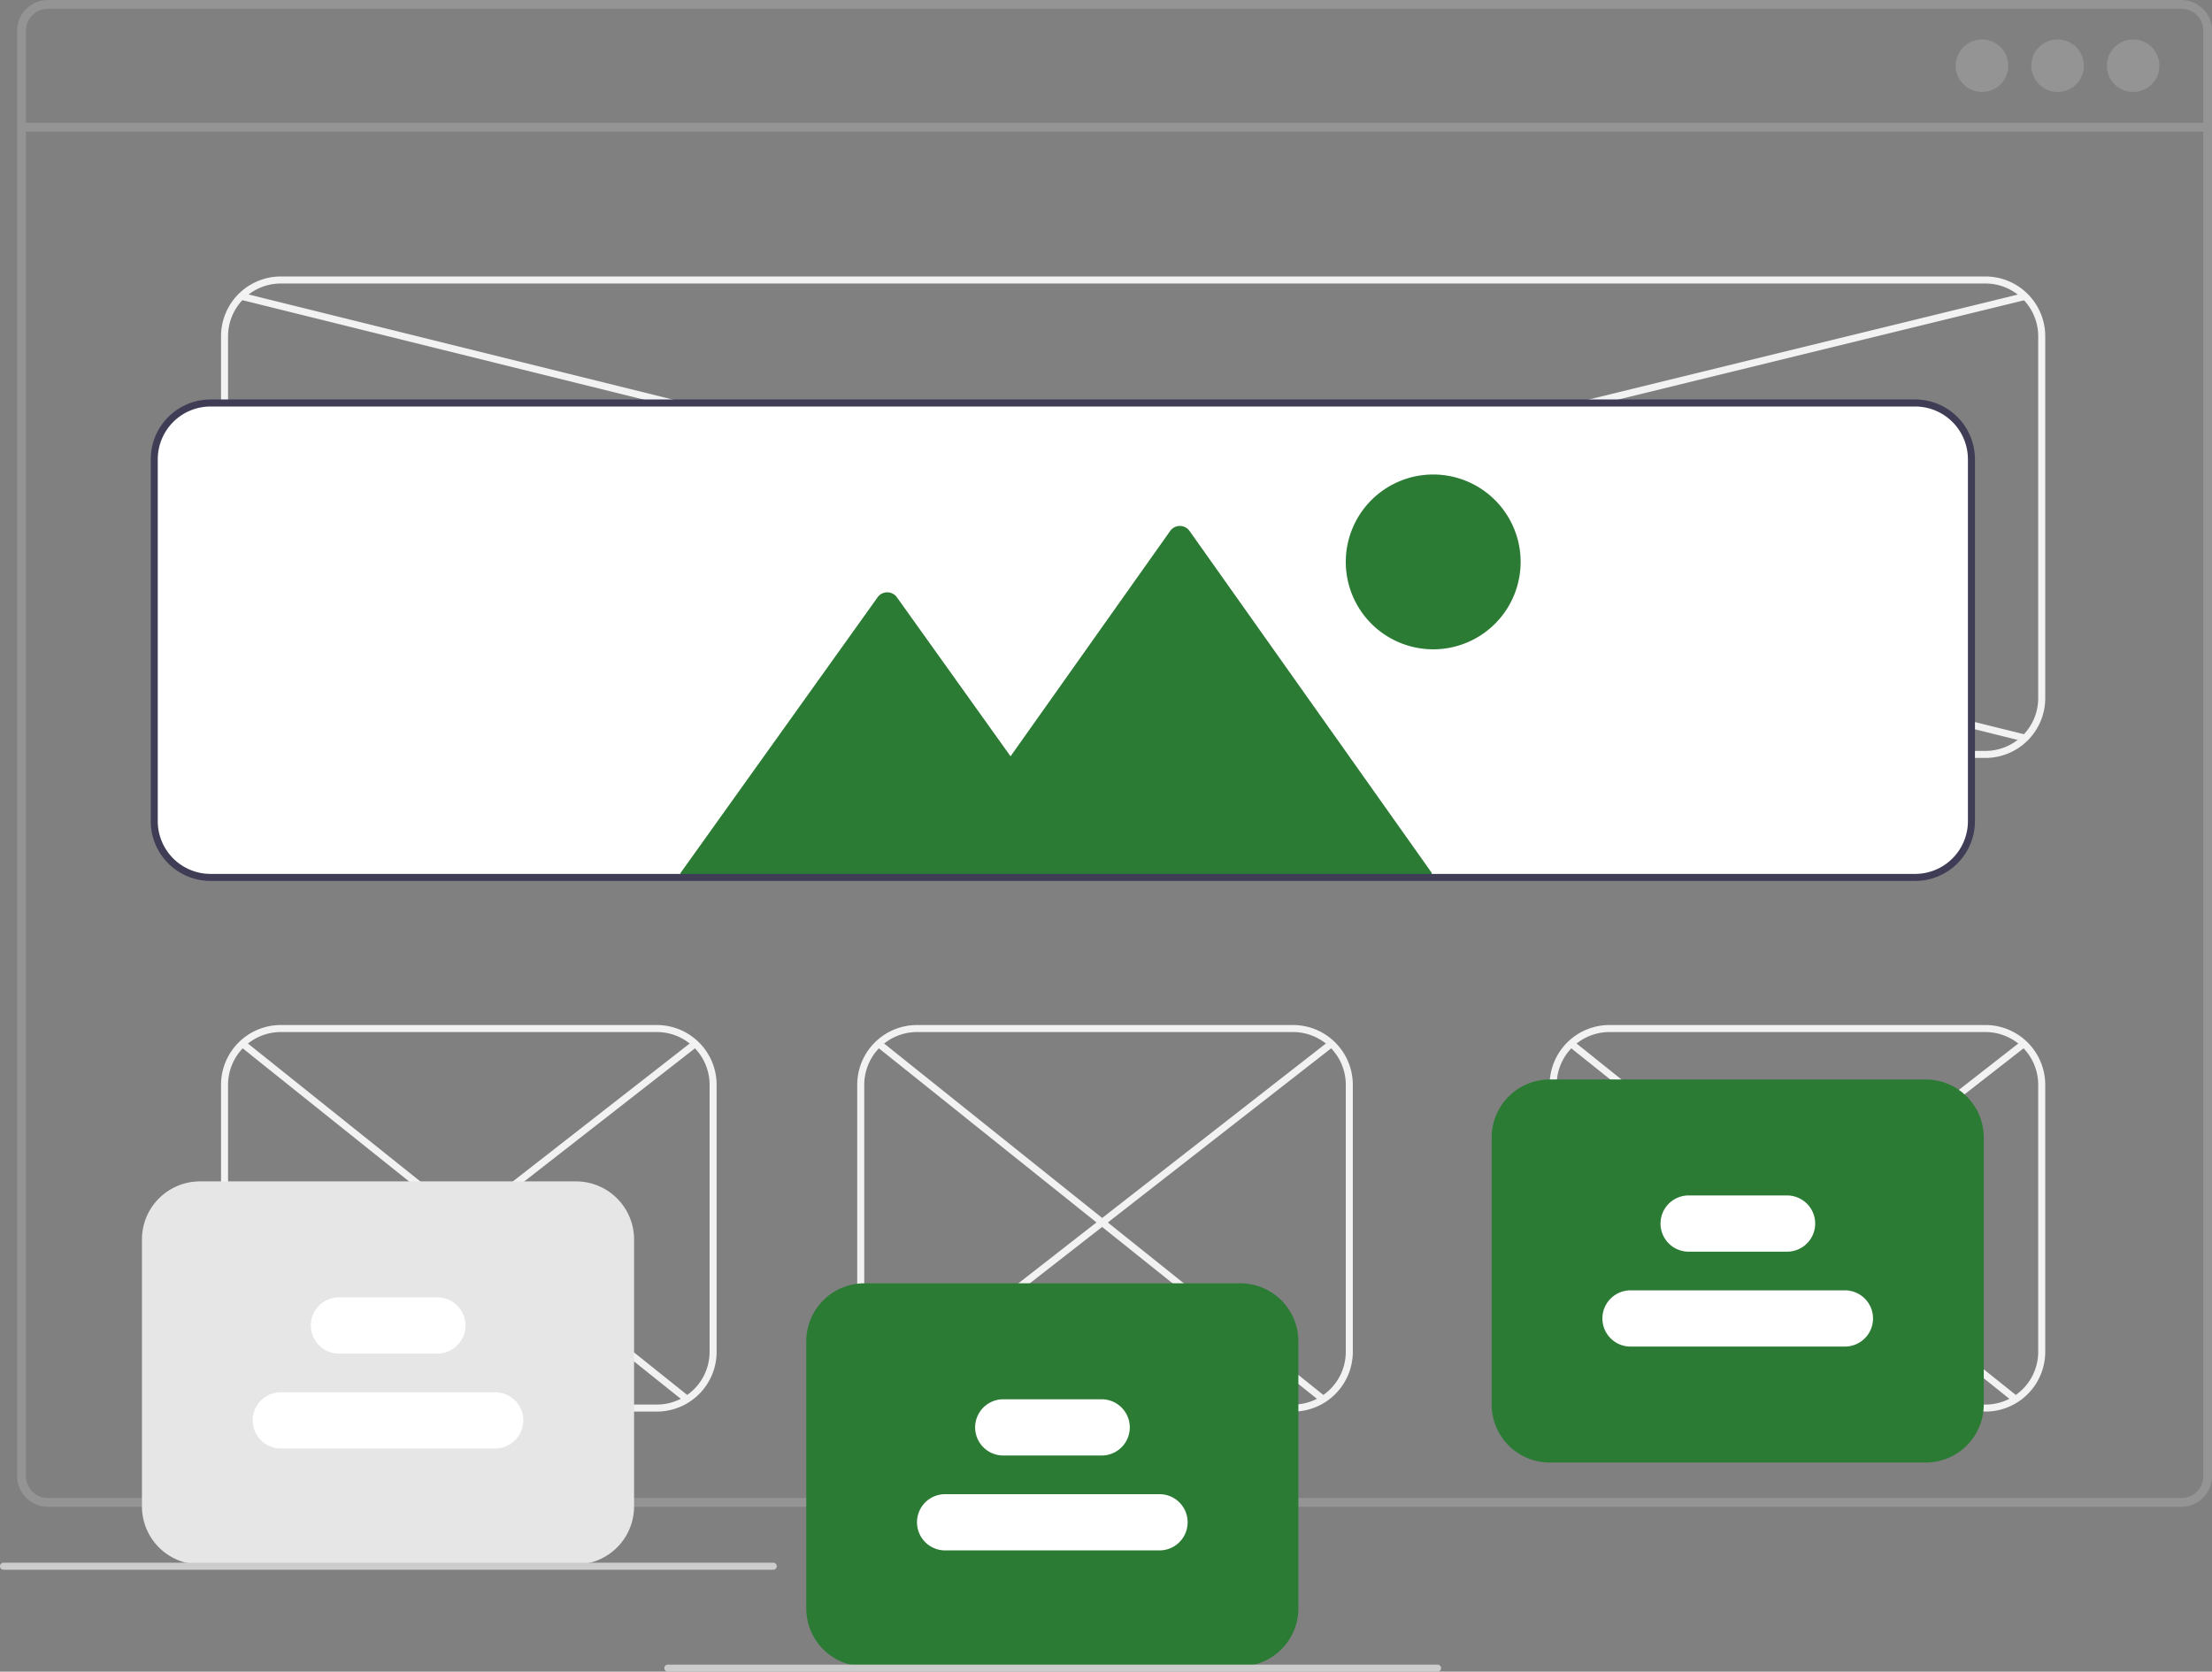<svg xmlns="http://www.w3.org/2000/svg" width="242.465" height="183.264" viewBox="0 0 242.465 183.264">
  <rect x="0" y="0" width="242.465" height="183.264" fill="#808080" stroke="none"/>
  <defs>
    <style>
      .cls-1 {
        fill: #949494;
      }

      .cls-2 {
        fill: #f2f2f2;
      }

      .cls-3 {
        fill: #fff;
      }

      .cls-4 {
        fill: #2c7b35;
      }

      .cls-5 {
        fill: #ccc;
      }

      .cls-6 {
        fill: #e6e6e6;
      }

      .cls-7 {
        fill: #3f3d56;
      }
    </style>
  </defs>
  <g id="undraw_Landing_page_re_6xev" transform="translate(0)">
    <path id="Path_11" data-name="Path 11" class="cls-1" d="M410.534,185.664H644.4a3.362,3.362,0,0,1,3.359,3.36V347.495a3.362,3.362,0,0,1-3.359,3.36H410.534a3.357,3.357,0,0,1-2.555-1.179.769.769,0,0,1-.073-.092,3.143,3.143,0,0,1-.482-.813,3.275,3.275,0,0,1-.254-1.275V189.024A3.363,3.363,0,0,1,410.534,185.664Zm-2.4,161.831a2.379,2.379,0,0,0,.4,1.318,2.484,2.484,0,0,0,.909.817,2.383,2.383,0,0,0,1.1.266H644.4a2.4,2.4,0,0,0,2.4-2.4V189.024a2.4,2.4,0,0,0-2.4-2.4H410.534a2.4,2.4,0,0,0-2.4,2.4Z" transform="translate(-405.29 -185.664)"/>
    <rect id="Rectangle_3" data-name="Rectangle 3" class="cls-1" width="239.624" height="0.96" transform="translate(2.363 13.465)"/>
    <circle id="Ellipse_1" data-name="Ellipse 1" class="cls-1" cx="2.881" cy="2.881" r="2.881" transform="translate(230.942 4.322)"/>
    <circle id="Ellipse_2" data-name="Ellipse 2" class="cls-1" cx="2.881" cy="2.881" r="2.881" transform="translate(222.658 4.322)"/>
    <circle id="Ellipse_3" data-name="Ellipse 3" class="cls-1" cx="2.881" cy="2.881" r="2.881" transform="translate(214.374 4.322)"/>
    <path id="Path_12" data-name="Path 12" class="cls-2" d="M461.164,317.119H648.022a6.557,6.557,0,0,0,6.55-6.55V270.886a6.557,6.557,0,0,0-6.55-6.55H461.164a6.557,6.557,0,0,0-6.55,6.55v39.683A6.557,6.557,0,0,0,461.164,317.119Zm186.858-52.012a5.786,5.786,0,0,1,5.779,5.779v39.683a5.786,5.786,0,0,1-5.779,5.779H461.164a5.786,5.786,0,0,1-5.779-5.779V270.886a5.786,5.786,0,0,1,5.779-5.779Z" transform="translate(-430.386 -234.026)"/>
    <path id="Path_13" data-name="Path 13" class="cls-2" d="M461.164,519.716h41.224a6.557,6.557,0,0,0,6.55-6.55V483.886a6.557,6.557,0,0,0-6.55-6.55H461.164a6.557,6.557,0,0,0-6.55,6.55v29.281A6.557,6.557,0,0,0,461.164,519.716Zm41.224-41.61a5.786,5.786,0,0,1,5.779,5.779v29.281a5.786,5.786,0,0,1-5.779,5.779H461.164a5.786,5.786,0,0,1-5.779-5.779V483.886a5.786,5.786,0,0,1,5.779-5.779Z" transform="translate(-284.752 -364.962)"/>
    <path id="Path_14" data-name="Path 14" class="cls-2" d="M839.164,519.716h41.224a6.557,6.557,0,0,0,6.55-6.55V483.886a6.557,6.557,0,0,0-6.55-6.55H839.164a6.557,6.557,0,0,0-6.55,6.55v29.281A6.557,6.557,0,0,0,839.164,519.716Zm41.224-41.61a5.786,5.786,0,0,1,5.779,5.779v29.281a5.786,5.786,0,0,1-5.779,5.779H839.164a5.785,5.785,0,0,1-5.779-5.779V483.886a5.785,5.785,0,0,1,5.779-5.779Z" transform="translate(-808.386 -364.962)"/>
    <path id="Path_15" data-name="Path 15" class="cls-2" d="M658.164,519.716h41.224a6.557,6.557,0,0,0,6.55-6.55V483.886a6.557,6.557,0,0,0-6.55-6.55H658.164a6.557,6.557,0,0,0-6.55,6.55v29.281A6.557,6.557,0,0,0,658.164,519.716Zm41.224-41.61a5.785,5.785,0,0,1,5.779,5.779v29.281a5.786,5.786,0,0,1-5.779,5.779H658.164a5.786,5.786,0,0,1-5.779-5.779V483.886a5.786,5.786,0,0,1,5.779-5.779Z" transform="translate(-557.651 -364.962)"/>
    <rect id="Rectangle_4" data-name="Rectangle 4" class="cls-2" width="0.771" height="203.193" transform="translate(24.704 81.156) rotate(-103.748)"/>
    <rect id="Rectangle_5" data-name="Rectangle 5" class="cls-2" width="201.461" height="0.771" transform="translate(221.888 81.298) rotate(-166.086)"/>
    <path id="Path_16" data-name="Path 16" class="cls-3" d="M481.471,352.232H668.329a6.364,6.364,0,0,0,6.357-6.357V306.192a6.364,6.364,0,0,0-6.357-6.357H481.471a6.364,6.364,0,0,0-6.357,6.357v39.683A6.364,6.364,0,0,0,481.471,352.232Z" transform="translate(-458.398 -255.848)"/>
    <rect id="Rectangle_6" data-name="Rectangle 6" class="cls-2" width="0.771" height="62.626" transform="translate(96.798 153.24) rotate(-127.957)"/>
    <rect id="Rectangle_7" data-name="Rectangle 7" class="cls-2" width="62.412" height="0.771" transform="translate(144.801 153.711) rotate(-141.334)"/>
    <rect id="Rectangle_8" data-name="Rectangle 8" class="cls-2" width="0.771" height="62.626" transform="translate(172.697 153.24) rotate(-127.957)"/>
    <rect id="Rectangle_9" data-name="Rectangle 9" class="cls-2" width="62.412" height="0.771" transform="translate(220.7 153.71) rotate(-141.334)"/>
    <rect id="Rectangle_10" data-name="Rectangle 10" class="cls-2" width="0.771" height="62.626" transform="translate(27.063 153.24) rotate(-127.957)"/>
    <rect id="Rectangle_11" data-name="Rectangle 11" class="cls-2" width="62.412" height="0.771" transform="translate(75.066 153.711) rotate(-141.334)"/>
    <path id="Path_17" data-name="Path 17" class="cls-4" d="M673.471,592.831H714.7a6.364,6.364,0,0,0,6.357-6.357V557.193a6.364,6.364,0,0,0-6.357-6.357H673.471a6.364,6.364,0,0,0-6.357,6.357v29.281A6.364,6.364,0,0,0,673.471,592.831Z" transform="translate(-578.738 -410.145)"/>
    <path id="Path_18" data-name="Path 18" class="cls-5" d="M626.885,660.107H711.26a.385.385,0,1,0,0-.771H626.885a.385.385,0,0,0,0,.771Z" transform="translate(-553.683 -476.842)"/>
    <path id="Path_20" data-name="Path 20" class="cls-3" d="M718.149,590h10.788a3.082,3.082,0,0,0,0-6.164H718.149a3.082,3.082,0,1,0,0,6.164Z" transform="translate(-608.179 -430.431)"/>
    <path id="Path_21" data-name="Path 21" class="cls-3" d="M701.7,617h23.5a3.082,3.082,0,1,0,0-6.164H701.7a3.082,3.082,0,1,0,0,6.164Z" transform="translate(-598.102 -447.028)"/>
    <path id="Path_22" data-name="Path 22" class="cls-4" d="M478.471,534.831H519.7a6.364,6.364,0,0,0,6.357-6.357V499.193a6.364,6.364,0,0,0-6.357-6.357H478.471a6.364,6.364,0,0,0-6.357,6.357v29.281A6.364,6.364,0,0,0,478.471,534.831Z" transform="translate(-308.609 -374.491)"/>
    <path id="Path_23" data-name="Path 23" class="cls-3" d="M523.149,532h10.788a3.082,3.082,0,1,0,0-6.164H523.149a3.082,3.082,0,0,0,0,6.164Z" transform="translate(-338.051 -394.777)"/>
    <path id="Path_24" data-name="Path 24" class="cls-3" d="M506.7,559h23.5a3.082,3.082,0,0,0,0-6.164H506.7a3.082,3.082,0,1,0,0,6.164Z" transform="translate(-327.973 -411.374)"/>
    <path id="Path_25" data-name="Path 25" class="cls-6" d="M862.471,563.831H903.7a6.364,6.364,0,0,0,6.357-6.357V528.193a6.364,6.364,0,0,0-6.357-6.357H862.471a6.364,6.364,0,0,0-6.357,6.357v29.281A6.364,6.364,0,0,0,862.471,563.831Z" transform="translate(-840.554 -392.318)"/>
    <path id="Path_26" data-name="Path 26" class="cls-3" d="M907.149,561h10.788a3.082,3.082,0,1,0,0-6.165H907.149a3.082,3.082,0,0,0,0,6.165Z" transform="translate(-869.996 -412.604)"/>
    <path id="Path_27" data-name="Path 27" class="cls-3" d="M890.7,588h23.5a3.082,3.082,0,1,0,0-6.164H890.7a3.082,3.082,0,0,0,0,6.164Z" transform="translate(-859.918 -429.201)"/>
    <path id="Path_39" data-name="Path 39" class="cls-5" d="M815.885,631.107H900.26a.385.385,0,1,0,0-.77H815.885a.385.385,0,1,0,0,.77Z" transform="translate(-815.5 -459.016)"/>
    <path id="Path_40" data-name="Path 40" class="cls-4" d="M629.184,373.374v.487h82.333v-.51l-.443-.627-26.1-36.85a1.3,1.3,0,0,0-2.115,0l-17.5,24.71-12.46-17.436a1.3,1.3,0,0,0-2.111,0l-21.156,29.6Z" transform="translate(-554.589 -277.67)"/>
    <path id="Path_42" data-name="Path 42" class="cls-4" d="M9.583,0A9.583,9.583,0,1,1,0,9.583,9.583,9.583,0,0,1,9.583,0Z" transform="translate(147.516 52.02)"/>
    <path id="Path_41" data-name="Path 41" class="cls-7" d="M481.164,352.119H668.022a6.557,6.557,0,0,0,6.55-6.55V305.886a6.557,6.557,0,0,0-6.55-6.55H481.164a6.557,6.557,0,0,0-6.55,6.55v39.683A6.557,6.557,0,0,0,481.164,352.119Zm186.858-52.012a5.786,5.786,0,0,1,5.779,5.779v39.683a5.786,5.786,0,0,1-5.779,5.779H481.164a5.786,5.786,0,0,1-5.779-5.779V305.886a5.786,5.786,0,0,1,5.779-5.779Z" transform="translate(-458.091 -255.541)"/>
  </g>
</svg>
